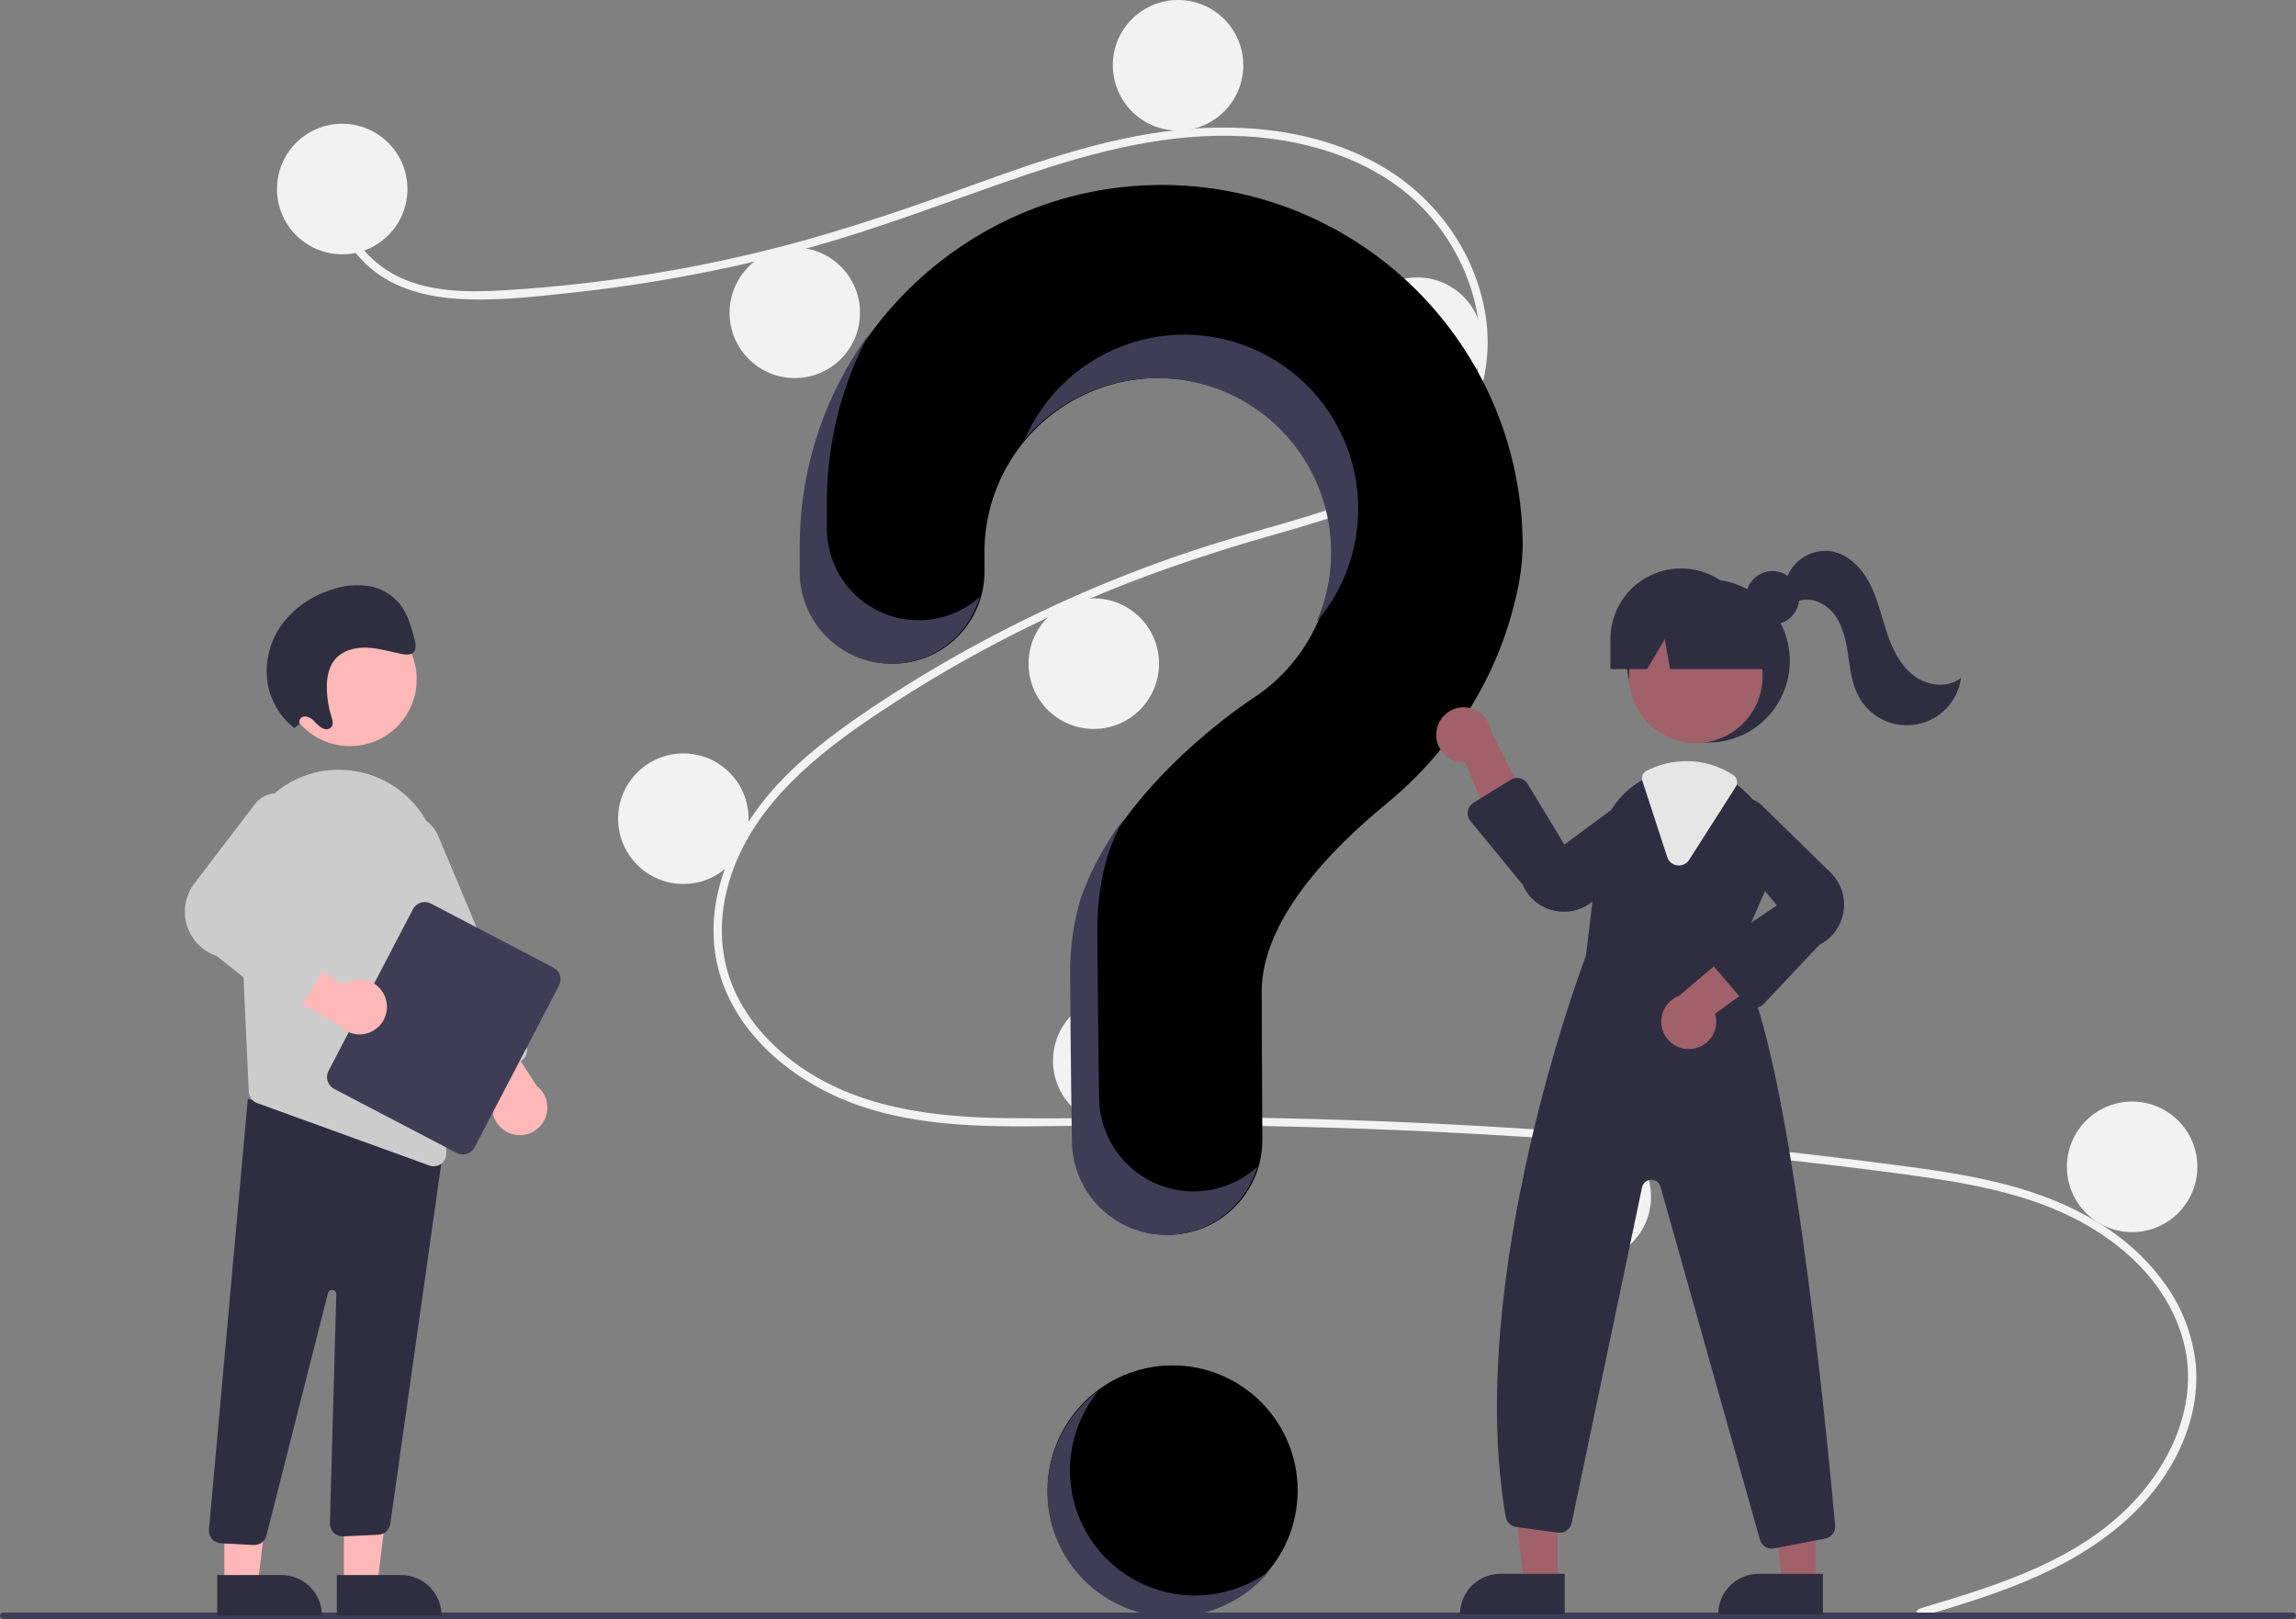 <svg width="268" height="189" viewBox="0 0 268 189" fill="none" xmlns="http://www.w3.org/2000/svg">
<rect x="0" y="0" width="268" height="189" fill="#808080" stroke="none"/>
<g clip-path="url(#clip0)">
<path d="M136.873 188.599C144.934 188.599 151.468 182.06 151.468 173.994C151.468 165.928 144.934 159.389 136.873 159.389C128.812 159.389 122.278 165.928 122.278 173.994C122.278 182.06 128.812 188.599 136.873 188.599Z" fill="currentColor"/>
<path d="M224.064 187.779C232.229 185.325 240.91 182.766 247.385 176.932C253.172 171.72 257.078 163.759 254.681 155.942C252.289 148.14 245.123 142.938 237.725 140.35C233.529 138.883 229.139 138.069 224.751 137.429C219.981 136.734 215.189 136.164 210.4 135.616C191.009 133.397 171.544 132.041 152.006 131.548C142.366 131.306 132.727 131.311 123.085 131.451C114.475 131.577 105.406 131.573 97.418 127.911C91.206 125.063 85.568 119.882 83.837 113.073C81.839 105.213 85.524 97.209 90.811 91.517C93.597 88.516 96.854 85.991 100.214 83.669C103.859 81.15 107.63 78.809 111.484 76.624C119.074 72.322 127.009 68.662 135.206 65.68C139.25 64.208 143.354 62.939 147.494 61.768C150.989 60.779 154.495 59.788 157.874 58.441C164.405 55.836 170.616 51.424 172.277 44.191C173.85 37.335 171.197 29.893 166.545 24.8C161.163 18.908 153.048 16.326 145.268 15.908C136.534 15.438 128.001 17.626 119.791 20.402C111.035 23.363 102.468 26.768 93.527 29.166C84.661 31.543 75.623 33.224 66.496 34.195C62.028 34.671 57.425 35.208 52.931 34.844C49.164 34.538 45.416 33.43 42.64 30.755C40.259 28.461 38.841 25.308 39.329 21.981C39.417 21.377 40.335 21.634 40.247 22.234C39.653 26.284 42.404 30.016 45.794 31.927C49.712 34.137 54.479 34.14 58.841 33.887C68.299 33.316 77.693 31.957 86.925 29.825C95.997 27.751 104.745 24.787 113.483 21.62C121.782 18.613 130.266 15.678 139.132 15.027C146.825 14.461 154.917 15.583 161.619 19.606C167.509 23.142 171.84 29.038 173.22 35.805C174.569 42.417 172.701 49.072 167.7 53.686C162.521 58.463 155.421 60.506 148.804 62.387C140.411 64.773 132.198 67.561 124.248 71.183C116.19 74.843 108.463 79.191 101.15 84.178C94.092 89.004 87.126 95.078 84.894 103.689C83.854 107.7 84.046 111.954 85.786 115.743C87.333 119.112 89.881 121.945 92.849 124.131C99.931 129.346 108.857 130.417 117.411 130.523C127.019 130.643 136.627 130.318 146.238 130.476C165.824 130.798 185.371 131.991 204.877 134.055C209.765 134.573 214.647 135.145 219.522 135.772C223.908 136.336 228.308 136.896 232.619 137.898C240.285 139.678 247.745 143.102 252.51 149.607C254.625 152.426 255.935 155.767 256.301 159.273C256.634 162.932 255.739 166.598 254.086 169.853C250.427 177.057 243.573 181.64 236.295 184.65C232.397 186.263 228.353 187.484 224.317 188.697C223.729 188.874 223.478 187.955 224.064 187.779L224.064 187.779Z" fill="#F2F2F2"/>
<path d="M39.944 29.687C44.149 29.687 47.558 26.275 47.558 22.067C47.558 17.858 44.149 14.447 39.944 14.447C35.738 14.447 32.329 17.858 32.329 22.067C32.329 26.275 35.738 29.687 39.944 29.687Z" fill="#F2F2F2"/>
<path d="M92.771 44.134C96.976 44.134 100.386 40.722 100.386 36.513C100.386 32.305 96.976 28.893 92.771 28.893C88.565 28.893 85.156 32.305 85.156 36.513C85.156 40.722 88.565 44.134 92.771 44.134Z" fill="#F2F2F2"/>
<path d="M137.508 15.24C141.713 15.24 145.122 11.829 145.122 7.62C145.122 3.412 141.713 0 137.508 0C133.302 0 129.893 3.412 129.893 7.62C129.893 11.829 133.302 15.24 137.508 15.24Z" fill="#F2F2F2"/>
<path d="M165.428 47.626C169.634 47.626 173.043 44.215 173.043 40.006C173.043 35.797 169.634 32.386 165.428 32.386C161.223 32.386 157.814 35.797 157.814 40.006C157.814 44.215 161.223 47.626 165.428 47.626Z" fill="#F2F2F2"/>
<path d="M127.672 85.092C131.877 85.092 135.287 81.68 135.287 77.472C135.287 73.263 131.877 69.852 127.672 69.852C123.466 69.852 120.057 73.263 120.057 77.472C120.057 81.68 123.466 85.092 127.672 85.092Z" fill="#F2F2F2"/>
<path d="M79.762 103.19C83.968 103.19 87.377 99.778 87.377 95.57C87.377 91.361 83.968 87.95 79.762 87.95C75.557 87.95 72.148 91.361 72.148 95.57C72.148 99.778 75.557 103.19 79.762 103.19Z" fill="#F2F2F2"/>
<path d="M130.527 131.448C134.733 131.448 138.142 128.036 138.142 123.828C138.142 119.619 134.733 116.208 130.527 116.208C126.322 116.208 122.913 119.619 122.913 123.828C122.913 128.036 126.322 131.448 130.527 131.448Z" fill="#F2F2F2"/>
<path d="M185.1 147.323C189.305 147.323 192.715 143.912 192.715 139.703C192.715 135.495 189.305 132.083 185.1 132.083C180.894 132.083 177.485 135.495 177.485 139.703C177.485 143.912 180.894 147.323 185.1 147.323Z" fill="#F2F2F2"/>
<path d="M248.873 143.831C253.079 143.831 256.488 140.419 256.488 136.211C256.488 132.002 253.079 128.591 248.873 128.591C244.668 128.591 241.259 132.002 241.259 136.211C241.259 140.419 244.668 143.831 248.873 143.831Z" fill="#F2F2F2"/>
<path d="M135.31 21.592C112.5 21.753 93.823 40.302 93.499 63.127C93.496 63.337 93.495 64.819 93.495 66.757C93.495 69.599 94.623 72.324 96.631 74.333C98.639 76.343 101.362 77.472 104.201 77.472H104.201C105.609 77.472 107.003 77.194 108.303 76.654C109.603 76.115 110.784 75.324 111.779 74.327C112.774 73.331 113.563 72.148 114.1 70.846C114.638 69.544 114.914 68.149 114.913 66.741C114.912 65.422 114.911 64.51 114.911 64.454C114.911 60.926 115.827 57.46 117.572 54.394C119.316 51.329 121.828 48.771 124.86 46.971C127.892 45.172 131.339 44.194 134.864 44.132C138.388 44.071 141.868 44.929 144.961 46.621C148.053 48.314 150.653 50.783 152.502 53.785C154.352 56.788 155.389 60.221 155.511 63.746C155.633 67.272 154.836 70.768 153.198 73.892C151.56 77.015 149.138 79.659 146.17 81.561L146.174 81.566C146.174 81.566 130.935 91.383 126.289 104.85L126.293 104.851C125.476 107.61 125.062 110.473 125.064 113.35C125.064 114.533 125.134 124.882 125.268 133.283C125.315 136.181 126.499 138.945 128.564 140.977C130.629 143.01 133.41 144.149 136.306 144.148H136.306C137.762 144.148 139.203 143.86 140.547 143.301C141.891 142.741 143.111 141.921 144.137 140.888C145.163 139.855 145.974 138.629 146.525 137.281C147.076 135.933 147.355 134.489 147.346 133.032C147.299 125.339 147.274 116.382 147.274 115.731C147.274 107.462 155.246 99.223 161.794 93.85C169.334 87.662 174.761 79.231 176.94 69.719C177.422 67.761 177.688 65.756 177.733 63.74C177.733 58.179 176.633 52.673 174.498 47.54C172.362 42.406 169.232 37.746 165.289 33.828C161.345 29.91 156.666 26.812 151.521 24.712C146.376 22.612 140.866 21.551 135.31 21.592Z" fill="currentColor"/>
<path d="M267.622 189H0.378C0.278 189 0.182 188.96 0.111 188.889C0.041 188.818 0.001 188.722 0.001 188.622C0.001 188.522 0.041 188.426 0.111 188.355C0.182 188.284 0.278 188.244 0.378 188.244H267.622C267.722 188.244 267.818 188.284 267.889 188.355C267.96 188.426 268 188.522 268 188.622C268 188.722 267.96 188.818 267.889 188.889C267.818 188.96 267.722 189 267.622 189Z" fill="#3F3D56"/>
<path d="M199.395 86.678C204.652 86.678 208.914 82.414 208.914 77.153C208.914 71.892 204.652 67.628 199.395 67.628C194.138 67.628 189.877 71.892 189.877 77.153C189.877 82.414 194.138 86.678 199.395 86.678Z" fill="#2F2E41"/>
<path d="M181.806 184.83H177.917L176.066 169.816H181.807L181.806 184.83Z" fill="#A0616A"/>
<path d="M175.138 183.718H182.64V188.445H170.415C170.415 187.824 170.537 187.209 170.774 186.636C171.012 186.062 171.36 185.541 171.798 185.102C172.237 184.663 172.757 184.315 173.331 184.078C173.904 183.84 174.518 183.718 175.138 183.718Z" fill="#2F2E41"/>
<path d="M211.948 184.83H208.058L206.208 169.816H211.949L211.948 184.83Z" fill="#A0616A"/>
<path d="M205.28 183.718H212.782V188.445H200.557C200.557 187.824 200.679 187.209 200.916 186.636C201.153 186.062 201.501 185.541 201.94 185.102C202.379 184.663 202.899 184.315 203.472 184.078C204.045 183.84 204.66 183.718 205.28 183.718Z" fill="#2F2E41"/>
<path d="M197.949 86.734C202.253 86.734 205.742 83.242 205.742 78.936C205.742 74.629 202.253 71.137 197.949 71.137C193.645 71.137 190.156 74.629 190.156 78.936C190.156 83.242 193.645 86.734 197.949 86.734Z" fill="#A0616A"/>
<path d="M202.594 111.891L206.08 103.874C206.927 101.994 207.17 99.896 206.775 97.872C206.38 95.847 205.367 93.995 203.875 92.571C203.569 92.268 203.244 91.985 202.901 91.723C201.181 90.376 199.06 89.642 196.876 89.637C195.407 89.643 193.957 89.966 192.625 90.584C192.51 90.634 192.399 90.688 192.285 90.742C192.066 90.847 191.85 90.961 191.641 91.079C190.275 91.864 189.113 92.959 188.247 94.276C187.382 95.593 186.838 97.095 186.66 98.661L185.121 111.564C184.734 112.577 170.926 149.154 175.755 177.079C175.806 177.377 175.951 177.651 176.169 177.861C176.388 178.07 176.667 178.205 176.967 178.244L181.862 178.911C182.22 178.96 182.583 178.871 182.878 178.664C183.172 178.456 183.378 178.143 183.452 177.79L191.666 138.607C191.718 138.363 191.849 138.144 192.039 137.984C192.23 137.824 192.468 137.732 192.716 137.724C192.965 137.715 193.209 137.791 193.41 137.937C193.611 138.084 193.756 138.294 193.824 138.534L205.43 179.74C205.513 180.039 205.691 180.303 205.938 180.491C206.185 180.679 206.487 180.781 206.798 180.781C206.89 180.781 206.982 180.772 207.074 180.756L213.054 179.603C213.402 179.538 213.713 179.345 213.926 179.063C214.139 178.78 214.239 178.428 214.206 178.076C213.327 168.268 208.657 119.14 202.594 111.891Z" fill="#2F2E41"/>
<path d="M167.664 85.425C167.61 85.889 167.658 86.359 167.805 86.802C167.952 87.245 168.194 87.65 168.515 87.989C168.835 88.328 169.226 88.593 169.66 88.765C170.094 88.936 170.56 89.011 171.026 88.983L175.381 99.458L178.676 94.57L174.035 85.372C173.936 84.592 173.554 83.876 172.963 83.359C172.371 82.842 171.611 82.56 170.826 82.567C170.04 82.573 169.285 82.868 168.702 83.395C168.119 83.922 167.75 84.644 167.664 85.425L167.664 85.425Z" fill="#A0616A"/>
<path d="M197.517 122.439C197.98 122.384 198.425 122.228 198.821 121.981C199.218 121.735 199.555 121.405 199.81 121.014C200.065 120.623 200.231 120.181 200.297 119.719C200.362 119.257 200.326 118.786 200.19 118.339L209.355 111.659L203.837 109.592L195.98 116.252C195.246 116.53 194.639 117.068 194.274 117.764C193.91 118.46 193.813 119.266 194.002 120.029C194.192 120.791 194.654 121.458 195.302 121.902C195.949 122.346 196.738 122.538 197.517 122.439Z" fill="#A0616A"/>
<path d="M182.576 106.442C182.225 106.441 181.875 106.407 181.53 106.338C180.696 106.18 179.915 105.818 179.253 105.286C178.592 104.753 178.072 104.066 177.739 103.285L171.636 95.838C171.507 95.681 171.414 95.498 171.361 95.301C171.309 95.104 171.299 94.899 171.332 94.698C171.365 94.497 171.441 94.306 171.555 94.137C171.668 93.968 171.816 93.825 171.989 93.717L176.331 91.028C176.491 90.928 176.669 90.862 176.856 90.832C177.042 90.802 177.232 90.809 177.415 90.853C177.599 90.897 177.771 90.977 177.924 91.088C178.076 91.2 178.205 91.34 178.303 91.501L182.604 98.592L190.841 92.5C191.497 92.156 192.255 92.06 192.976 92.228C193.697 92.397 194.333 92.82 194.768 93.419C195.204 94.019 195.409 94.755 195.347 95.493C195.285 96.232 194.959 96.923 194.429 97.441L186.208 104.946C185.242 105.904 183.937 106.442 182.576 106.442Z" fill="#2F2E41"/>
<path d="M204.834 117.641C204.823 117.641 204.811 117.641 204.8 117.64C204.6 117.636 204.403 117.589 204.222 117.503C204.041 117.417 203.88 117.294 203.75 117.142L199.89 112.635C199.758 112.482 199.661 112.302 199.604 112.108C199.547 111.914 199.532 111.711 199.559 111.51C199.587 111.31 199.657 111.118 199.764 110.947C199.871 110.775 200.014 110.629 200.182 110.517L207.41 105.695L200.862 97.816C200.481 97.181 200.341 96.43 200.468 95.699C200.595 94.969 200.98 94.309 201.553 93.84C202.126 93.371 202.849 93.124 203.589 93.143C204.33 93.163 205.038 93.449 205.585 93.948L213.544 101.731C214.17 102.304 214.648 103.02 214.937 103.818C215.226 104.617 215.317 105.473 215.202 106.314C215.088 107.155 214.771 107.956 214.279 108.648C213.787 109.339 213.134 109.901 212.378 110.285L205.873 117.192C205.739 117.334 205.578 117.447 205.4 117.524C205.221 117.601 205.028 117.641 204.834 117.641Z" fill="#2F2E41"/>
<path d="M195.967 101.035C195.905 101.035 195.844 101.031 195.782 101.024C195.513 100.991 195.259 100.882 195.051 100.709C194.842 100.536 194.687 100.307 194.605 100.049L191.704 91.15C191.631 90.925 191.643 90.681 191.736 90.464C191.829 90.246 191.997 90.07 192.21 89.967L192.304 89.923C192.389 89.882 192.474 89.842 192.56 89.803C193.913 89.176 195.385 88.848 196.876 88.844C198.812 88.847 200.704 89.416 202.321 90.481C202.538 90.625 202.689 90.849 202.743 91.104C202.796 91.359 202.748 91.625 202.607 91.844L197.166 100.375C197.038 100.578 196.861 100.745 196.652 100.86C196.442 100.976 196.207 101.036 195.967 101.035Z" fill="#E6E6E6"/>
<path d="M206.9 72.901C208.62 72.901 210.014 71.505 210.014 69.784C210.014 68.062 208.62 66.667 206.9 66.667C205.18 66.667 203.785 68.062 203.785 69.784C203.785 71.505 205.18 72.901 206.9 72.901Z" fill="#2F2E41"/>
<path d="M196.222 66.358C194.035 66.358 191.936 67.228 190.389 68.776C188.842 70.324 187.973 72.424 187.973 74.613V78.106H192.266L194.319 74.613L194.935 78.106H207.962L204.472 74.613C204.472 72.424 203.603 70.324 202.056 68.776C200.509 67.228 198.41 66.358 196.222 66.358Z" fill="#2F2E41"/>
<path d="M208.501 67.649C208.845 66.571 209.558 65.649 210.514 65.046C211.471 64.442 212.609 64.195 213.73 64.348C215.715 64.68 217.284 66.277 218.219 68.06C219.154 69.843 219.586 71.839 220.214 73.752C220.843 75.665 221.735 77.589 223.322 78.827C224.909 80.066 227.344 80.402 228.902 79.128C228.724 80.456 228.134 81.694 227.214 82.667C226.294 83.64 225.092 84.299 223.777 84.552C222.463 84.804 221.102 84.636 219.888 84.072C218.674 83.507 217.668 82.576 217.012 81.408C216.189 79.944 215.977 78.228 215.733 76.566C215.489 74.904 215.172 73.184 214.19 71.822C213.209 70.46 211.371 69.57 209.811 70.19L208.501 67.649Z" fill="#2F2E41"/>
<path d="M107.224 72.404C104.385 72.404 101.662 71.275 99.654 69.265C97.646 67.256 96.518 64.531 96.518 61.689C96.518 59.751 96.519 58.27 96.522 58.059C96.612 51.421 98.283 44.9 101.395 39.037C96.282 46.042 93.47 54.465 93.349 63.139C93.346 63.35 93.345 64.831 93.345 66.769C93.345 69.611 94.473 72.336 96.481 74.345C98.489 76.355 101.212 77.484 104.051 77.484C106.385 77.483 108.654 76.72 110.514 75.311C112.375 73.902 113.725 71.923 114.359 69.676C112.399 71.436 109.857 72.407 107.224 72.404Z" fill="#3F3D56"/>
<path d="M136.035 44.168C139.318 44.325 142.514 45.277 145.348 46.942C148.182 48.607 150.57 50.935 152.306 53.727C154.043 56.519 155.077 59.691 155.319 62.971C155.561 66.251 155.003 69.541 153.695 72.558C155.588 70.333 156.979 67.727 157.773 64.916C158.568 62.105 158.748 59.155 158.3 56.269C157.852 53.382 156.788 50.626 155.179 48.188C153.571 45.75 151.456 43.688 148.979 42.142C146.502 40.596 143.72 39.603 140.825 39.231C137.93 38.858 134.988 39.115 132.201 39.983C129.413 40.851 126.846 42.31 124.673 44.261C122.5 46.213 120.774 48.61 119.611 51.289C121.621 48.923 124.147 47.05 126.995 45.816C129.842 44.581 132.935 44.017 136.035 44.168Z" fill="#3F3D56"/>
<path d="M139.329 139.08C136.433 139.081 133.652 137.942 131.587 135.909C129.522 133.877 128.338 131.113 128.291 128.215C128.157 119.815 128.087 109.465 128.087 108.282C128.085 105.405 128.499 102.542 129.316 99.783L129.312 99.782C129.795 98.397 130.377 97.05 131.056 95.75C128.974 98.526 127.317 101.597 126.14 104.862L126.143 104.863C125.327 107.622 124.913 110.485 124.914 113.362C124.914 114.545 124.984 124.895 125.118 133.295C125.165 136.193 126.349 138.957 128.414 140.99C130.479 143.022 133.26 144.161 136.157 144.161C138.545 144.16 140.869 143.385 142.779 141.951C144.69 140.517 146.085 138.502 146.754 136.207C144.725 138.059 142.076 139.084 139.329 139.08Z" fill="#3F3D56"/>
<path d="M40.149 184.975L44.039 184.975L45.889 169.96L40.148 169.961L40.149 184.975Z" fill="#FFB8B8"/>
<path d="M51.541 188.589L39.316 188.59L39.315 183.863L46.817 183.863C48.07 183.863 49.271 184.361 50.157 185.247C51.043 186.133 51.541 187.336 51.541 188.589L51.541 188.589Z" fill="#2F2E41"/>
<path d="M26.189 184.975L30.078 184.975L31.929 169.96L26.188 169.961L26.189 184.975Z" fill="#FFB8B8"/>
<path d="M37.58 188.589L25.355 188.59L25.355 183.863L32.857 183.863C34.109 183.863 35.311 184.361 36.197 185.247C37.083 186.133 37.58 187.336 37.58 188.589L37.58 188.589Z" fill="#2F2E41"/>
<path d="M29.588 180.357L25.788 180.157C25.593 180.147 25.401 180.098 25.224 180.013C25.047 179.928 24.889 179.809 24.758 179.662C24.628 179.515 24.528 179.344 24.464 179.158C24.4 178.973 24.374 178.776 24.387 178.58L28.928 128.266L49.84 133.913L51.855 133.363L45.554 177.905C45.501 178.24 45.334 178.546 45.083 178.774C44.831 179.002 44.51 179.137 44.171 179.157L40.076 179.348C39.871 179.359 39.666 179.328 39.474 179.256C39.282 179.184 39.107 179.073 38.959 178.93C38.812 178.787 38.697 178.615 38.62 178.425C38.542 178.235 38.505 178.031 38.511 177.825L39.253 151.093C39.257 150.969 39.214 150.848 39.133 150.755C39.052 150.661 38.939 150.602 38.816 150.587C38.694 150.573 38.57 150.605 38.47 150.677C38.369 150.75 38.3 150.857 38.275 150.978L31.118 179.177C31.05 179.511 30.869 179.812 30.605 180.028C30.34 180.244 30.009 180.361 29.668 180.36C29.642 180.36 29.615 180.359 29.588 180.357Z" fill="#2F2E41"/>
<path d="M40.847 87.099C45.151 87.099 48.64 83.607 48.64 79.3C48.64 74.993 45.151 71.502 40.847 71.502C36.544 71.502 33.055 74.993 33.055 79.3C33.055 83.607 36.544 87.099 40.847 87.099Z" fill="#FFB8B8"/>
<path d="M27.873 102.211L28.73 120.712L29.04 127.442C29.052 127.735 29.151 128.018 29.325 128.254C29.499 128.49 29.739 128.669 30.015 128.768L50.111 136.053C50.273 136.113 50.445 136.143 50.618 136.142C50.816 136.143 51.012 136.104 51.194 136.027C51.377 135.951 51.542 135.838 51.681 135.696C51.819 135.554 51.927 135.386 51.998 135.201C52.07 135.017 52.104 134.819 52.098 134.622L51.274 101.357C51.22 98.628 50.216 96.003 48.435 93.935C46.654 91.868 44.209 90.486 41.519 90.029C41.325 90 41.127 89.97 40.929 89.944C39.262 89.737 37.569 89.898 35.971 90.415C34.372 90.933 32.906 91.796 31.676 92.941C30.402 94.114 29.402 95.551 28.745 97.153C28.087 98.755 27.79 100.482 27.873 102.211L27.873 102.211Z" fill="#CCCCCC"/>
<path d="M59.71 132.361C59.235 132.214 58.8 131.957 58.442 131.612C58.083 131.266 57.81 130.842 57.645 130.372C57.48 129.902 57.426 129.4 57.489 128.906C57.552 128.412 57.729 127.94 58.007 127.527L51.192 118.459L57.072 118.094L62.642 126.761C63.239 127.223 63.653 127.879 63.814 128.616C63.975 129.353 63.871 130.123 63.522 130.791C63.172 131.459 62.598 131.983 61.901 132.27C61.204 132.557 60.428 132.589 59.71 132.361H59.71Z" fill="#FFB8B8"/>
<path d="M54.919 125.886C54.738 125.812 54.574 125.704 54.435 125.567C54.297 125.429 54.187 125.266 54.112 125.086L43.846 100.608C43.644 100.129 43.539 99.615 43.536 99.095C43.534 98.575 43.633 98.059 43.83 97.578C44.026 97.097 44.315 96.659 44.681 96.289C45.047 95.92 45.481 95.626 45.96 95.425C46.439 95.224 46.953 95.119 47.473 95.117C47.992 95.114 48.507 95.214 48.988 95.411C49.469 95.608 49.907 95.898 50.275 96.264C50.644 96.63 50.938 97.066 51.138 97.545L61.405 122.023C61.557 122.386 61.558 122.795 61.41 123.159C61.261 123.523 60.974 123.813 60.611 123.966L56.054 125.88C55.874 125.956 55.681 125.996 55.487 125.997C55.292 125.998 55.099 125.96 54.919 125.886L54.919 125.886Z" fill="#CCCCCC"/>
<path d="M38.342 125.022L48.203 106.128C48.393 105.764 48.719 105.491 49.111 105.369C49.502 105.246 49.925 105.283 50.289 105.473L64.602 112.953C64.965 113.143 65.238 113.47 65.361 113.861C65.484 114.253 65.446 114.677 65.257 115.041L55.396 133.935C55.206 134.299 54.879 134.572 54.488 134.694C54.097 134.817 53.673 134.78 53.31 134.59L38.997 127.11C38.634 126.92 38.361 126.593 38.238 126.202C38.115 125.81 38.153 125.386 38.342 125.022Z" fill="#3F3D56"/>
<path d="M44.955 116.39C44.78 115.924 44.498 115.505 44.132 115.167C43.767 114.83 43.327 114.582 42.849 114.444C42.371 114.307 41.867 114.283 41.378 114.375C40.889 114.467 40.428 114.672 40.032 114.974L30.584 108.702L30.568 114.598L39.542 119.65C40.038 120.218 40.717 120.594 41.462 120.711C42.206 120.828 42.968 120.679 43.614 120.29C44.26 119.901 44.748 119.297 44.993 118.584C45.239 117.871 45.225 117.094 44.955 116.39Z" fill="#FFB8B8"/>
<path d="M33.009 117.716L25.288 111.595C24.453 111.314 23.698 110.835 23.088 110.198C22.479 109.561 22.033 108.786 21.789 107.939C21.545 107.091 21.51 106.197 21.687 105.334C21.864 104.47 22.248 103.662 22.806 102.979L29.817 93.784C30.304 93.189 30.989 92.788 31.747 92.656C32.505 92.525 33.285 92.67 33.944 93.066C34.604 93.463 35.099 94.083 35.339 94.815C35.579 95.546 35.548 96.339 35.252 97.05L29.704 106.131L37.856 110C38.046 110.09 38.214 110.219 38.35 110.379C38.486 110.539 38.587 110.726 38.645 110.928C38.704 111.129 38.719 111.341 38.689 111.549C38.66 111.757 38.587 111.956 38.475 112.133L35.184 117.345C35.072 117.521 34.926 117.672 34.752 117.787C34.58 117.902 34.384 117.98 34.179 118.015C34.171 118.017 34.163 118.018 34.154 118.019C33.953 118.05 33.748 118.038 33.55 117.986C33.354 117.934 33.169 117.842 33.009 117.716Z" fill="#CCCCCC"/>
<path d="M34.959 84.522C34.926 84.424 34.915 84.32 34.928 84.217C34.941 84.115 34.977 84.016 35.034 83.93C35.091 83.844 35.167 83.772 35.256 83.719C35.345 83.666 35.445 83.635 35.548 83.627C35.759 83.639 35.966 83.693 36.155 83.786C36.345 83.88 36.513 84.011 36.651 84.172C36.933 84.497 37.261 84.779 37.625 85.009C38.002 85.199 38.514 85.172 38.728 84.809C38.93 84.469 38.792 84.013 38.67 83.618C38.359 82.612 38.185 81.568 38.153 80.516C38.117 79.341 38.283 78.115 38.933 77.198C39.772 76.016 41.272 75.567 42.691 75.599C44.111 75.632 45.508 76.07 46.914 76.347C47.399 76.443 47.97 76.492 48.294 76.116C48.639 75.715 48.513 75.067 48.366 74.527C47.985 73.124 47.581 71.674 46.695 70.541C45.738 69.364 44.371 68.594 42.869 68.385C41.426 68.207 39.963 68.373 38.597 68.871C36.373 69.572 34.415 70.937 32.987 72.782C31.514 74.744 30.878 77.21 31.217 79.64C31.548 81.757 32.669 83.669 34.353 84.992L34.959 84.522Z" fill="#2F2E41"/>
<path d="M133.657 185.037C131.584 184.133 129.749 182.76 128.297 181.025C126.845 179.29 125.816 177.241 125.291 175.04C124.765 172.839 124.759 170.546 125.271 168.342C125.783 166.137 126.8 164.082 128.241 162.339C126.57 163.56 125.177 165.123 124.155 166.924C123.134 168.725 122.507 170.723 122.316 172.786C122.124 174.848 122.374 176.927 123.047 178.885C123.721 180.844 124.802 182.636 126.221 184.144C127.64 185.652 129.362 186.841 131.275 187.632C133.188 188.423 135.247 188.797 137.316 188.731C139.384 188.664 141.415 188.158 143.273 187.246C145.131 186.335 146.774 185.038 148.093 183.442C146.036 184.946 143.621 185.885 141.088 186.165C138.555 186.445 135.993 186.056 133.657 185.037Z" fill="#3F3D56"/>
</g>
<defs>
<clipPath id="clip0">
<rect width="268" height="189" fill="white"/>
</clipPath>
</defs>
</svg>
